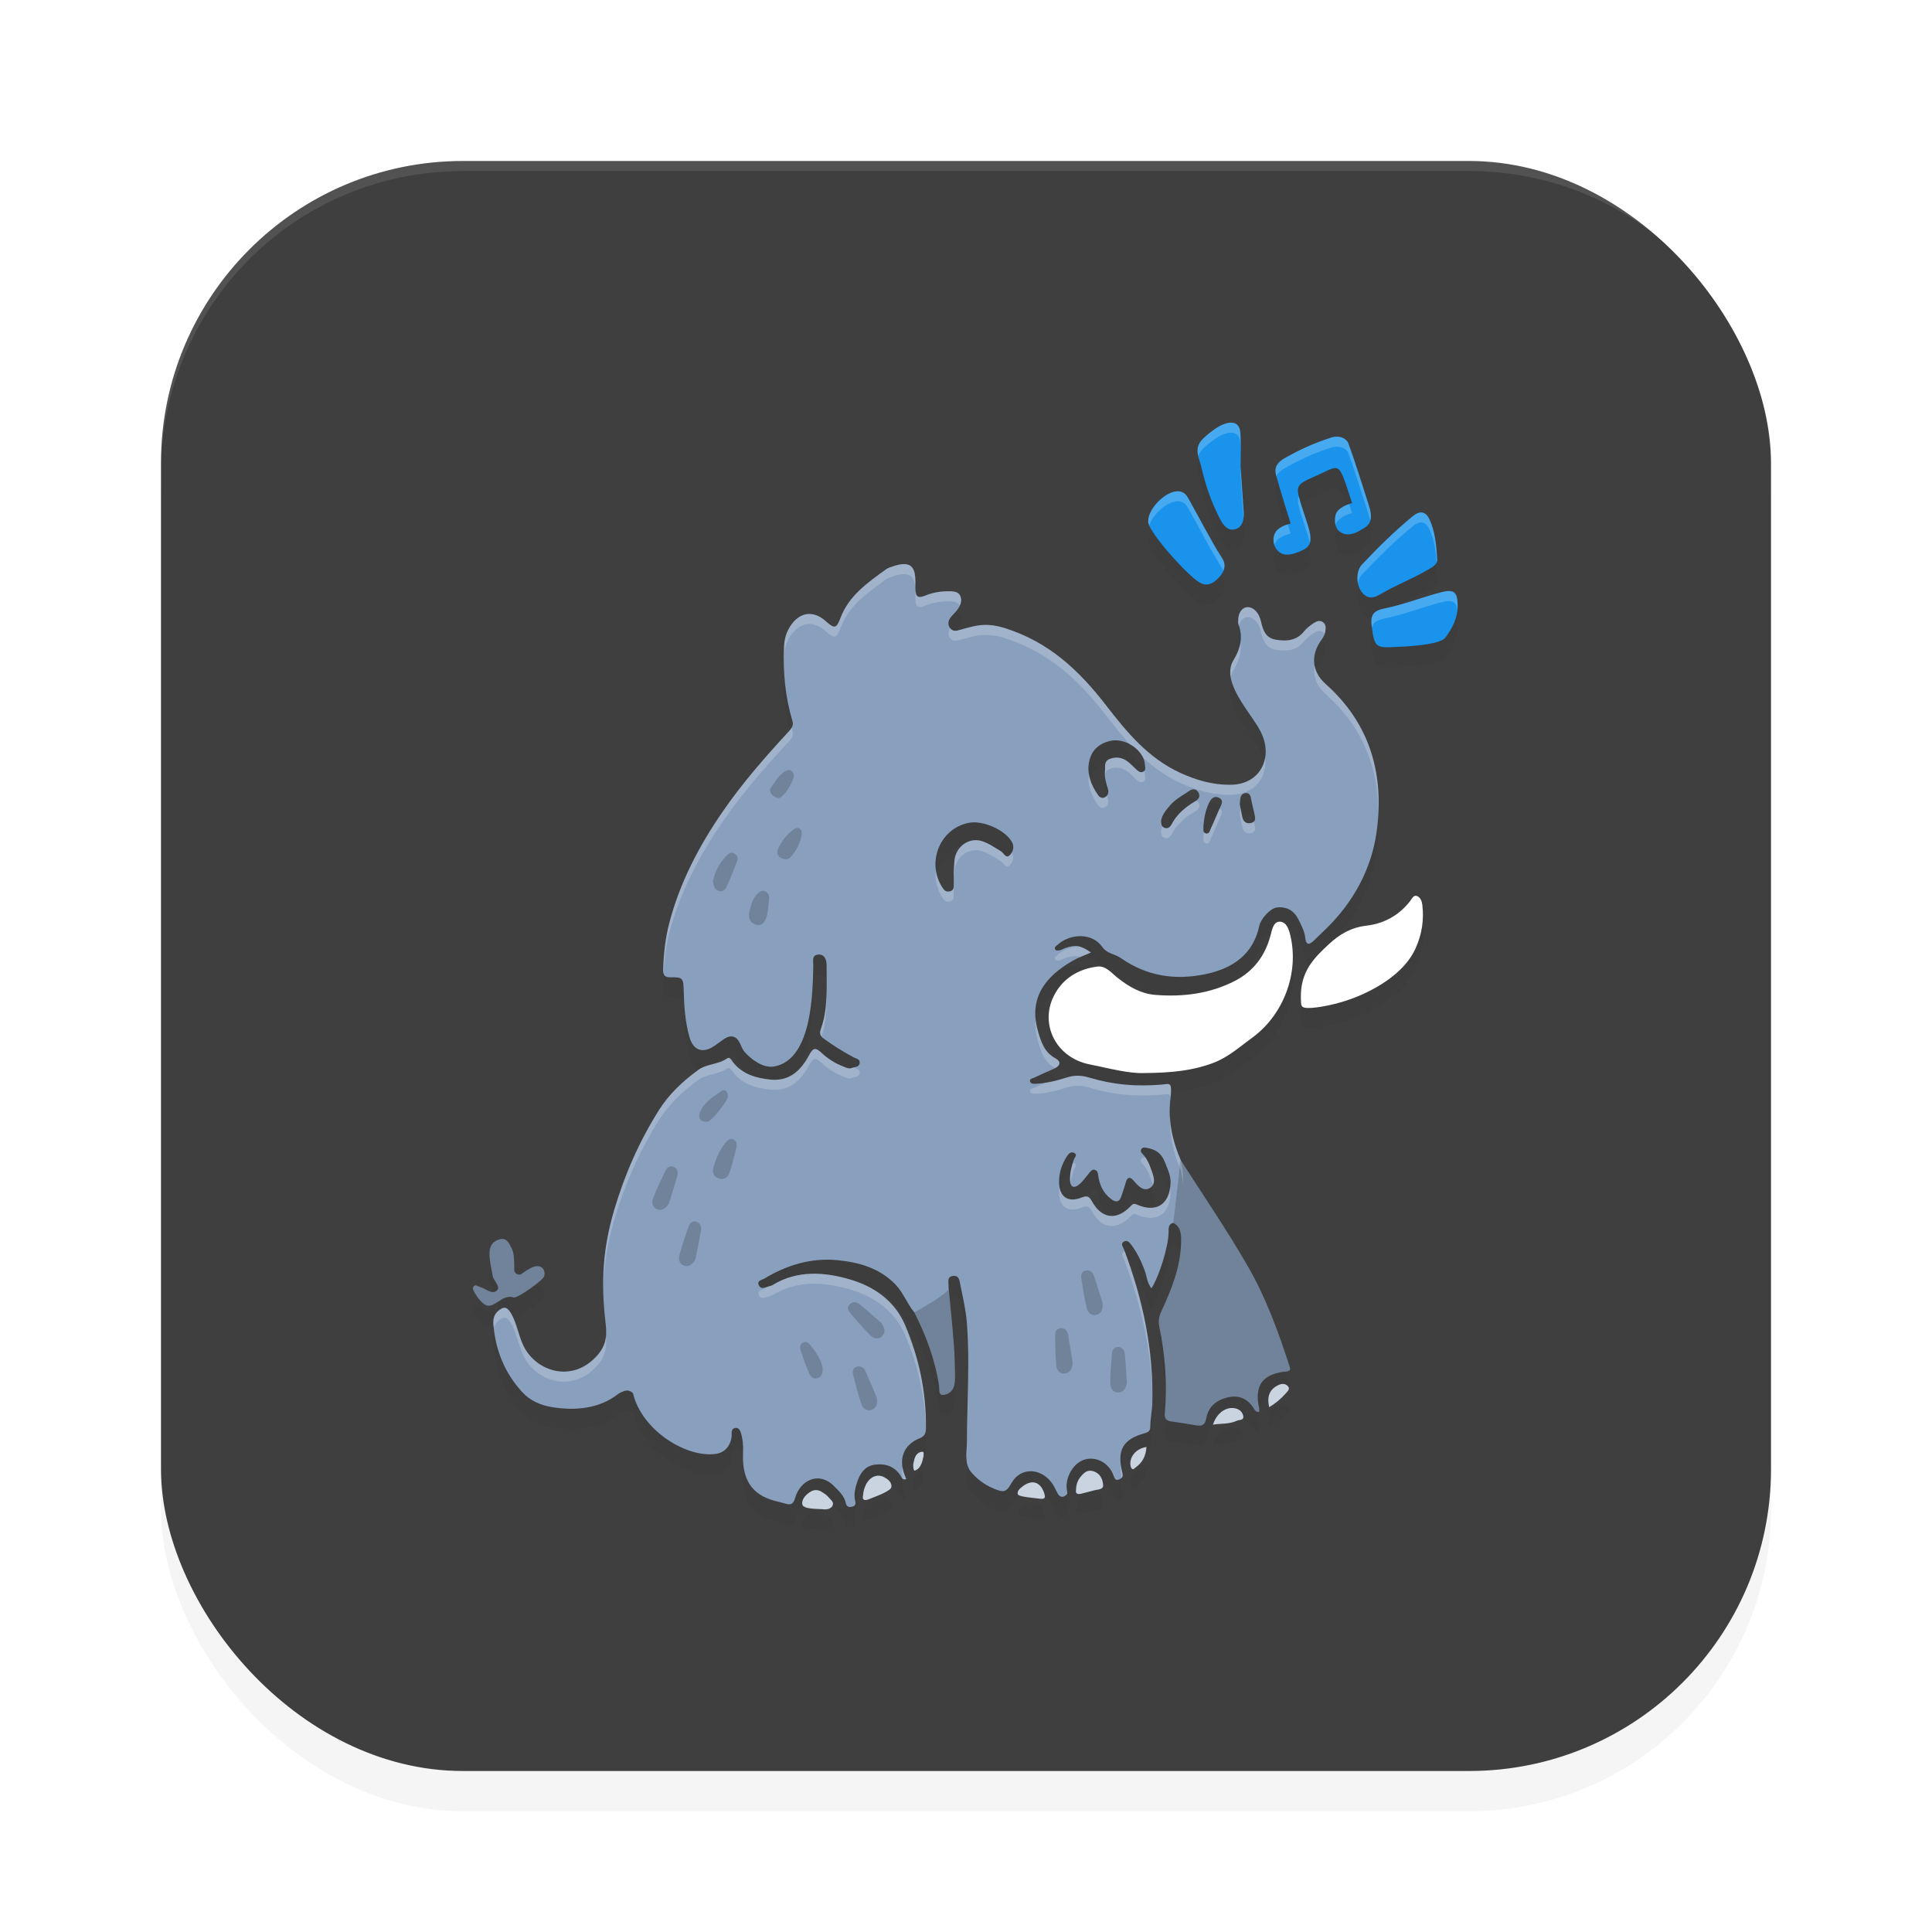 <svg xmlns="http://www.w3.org/2000/svg" width="192" height="192" version="1">
 <defs>
  <filter id="filter955" style="color-interpolation-filters:sRGB" width="1.096" height="1.096" x="-.05" y="-.05">
   <feGaussianBlur id="feGaussianBlur957" stdDeviation="3.2"/>
  </filter>
  <filter id="filter2376" style="color-interpolation-filters:sRGB" width="1.158" height="1.143" x="-.08" y="-.07">
   <feGaussianBlur id="feGaussianBlur2378" stdDeviation="3.217"/>
  </filter>
 </defs>
 <rect style="opacity:0.2;filter:url(#filter955)" width="160" height="160" x="16" y="20" rx="30" ry="30"/>
 <rect style="fill:#3f3f3f" width="160" height="160" x="16" y="16" rx="30" ry="30"/>
 <path style="opacity:0.2;fill-rule:evenodd;filter:url(#filter2376)" d="m 122.359,44 c -0.185,-9.96e-4 -0.399,0.038 -0.637,0.117 -0.695,0.232 -1.268,0.699 -1.82,1.158 -0.966,0.796 -1.081,1.383 -0.676,2.58 0.158,0.473 0.251,0.97 0.383,1.459 0.406,1.518 0.958,2.992 1.699,4.375 0.265,0.492 0.703,1.078 1.391,0.918 0.722,-0.164 0.887,-0.816 0.906,-1.486 0.006,-0.218 -0.245,-3.422 -0.318,-4.809 l 0.002,-0.004 c 0,-1.068 0.048,-2.141 -0.016,-3.207 -0.043,-0.734 -0.358,-1.099 -0.914,-1.102 z m 10.424,1.395 c -0.162,0.006 -0.326,0.035 -0.484,0.086 -1.719,0.56 -3.171,1.213 -4.654,2.066 -1.008,0.583 -0.946,1.197 -0.83,1.684 0.299,1.155 1.451,4.793 1.451,4.793 0,-1e-6 -0.828,0.183 -1.299,0.613 -0.512,0.469 -0.553,1.37 -0.098,1.965 0.453,0.589 1.114,0.636 1.949,0.332 0,0 0.002,0 0.002,0 1.044,-0.38 1.689,-0.686 1.299,-2.211 -0.193,-0.763 -0.576,-1.814 -0.723,-2.293 -0.649,-2.107 -0.747,-2.213 1.262,-3.086 2.252,-0.979 2.285,-1.514 3.109,0.816 0.207,0.599 0.6,1.834 0.6,1.834 0,0 -1.204,0.282 -1.58,1.004 -0.218,0.574 -0.179,1.491 0.4,1.869 0.674,0.44 1.389,0.19 1.918,-0.125 0.674,-0.402 1.53,-0.667 0.932,-2.51 -0.707,-2.167 -1.263,-4.056 -2.059,-6.234 -0.239,-0.432 -0.708,-0.622 -1.195,-0.604 z m -15.732,5.426 c -1.186,-0.023 -2.955,1.692 -2.943,2.98 l -0.002,-0.002 c -0.139,0.799 3.336,4.796 4.873,5.936 0.834,0.622 1.465,0.363 2.125,-0.309 0.583,-0.597 0.786,-1.273 0.355,-1.943 -1.248,-1.958 -2.267,-4.037 -3.418,-6.045 -0.212,-0.375 -0.527,-0.611 -0.99,-0.617 z m 24.115,2.107 c -0.232,0.02 -0.489,0.147 -0.771,0.379 -1.8,1.473 -3.45,3.107 -5.045,4.795 -0.645,0.684 -0.59,2.133 0.078,2.857 0.73,0.79 1.443,0.273 2.115,-0.109 1.311,-0.743 2.884,-1.381 4.029,-2.037 0.838,-0.479 1.346,-0.743 1.244,-1.295 v -0.002 c -0.073,-1.57 -0.247,-2.723 -0.711,-3.805 -0.239,-0.558 -0.553,-0.817 -0.939,-0.783 z m -51.359,5.131 c -0.278,0.003 -0.61,0.077 -1.006,0.205 -0.27,0.085 -0.559,0.172 -0.779,0.336 -1.806,1.321 -3.662,2.584 -4.5,4.828 -0.394,1.052 -0.615,1.064 -1.432,0.326 -1.265,-1.143 -2.632,-0.95 -3.562,0.492 -0.386,0.599 -0.573,1.25 -0.607,1.961 -0.122,2.534 0.106,5.026 0.84,7.463 0.126,0.419 -0.103,0.732 -0.363,1.014 -2.317,2.499 -4.67,5.2 -6.598,8.006 -2.335,3.399 -4.229,7.009 -5.279,11.021 -0.386,1.47 -0.551,2.974 -0.609,4.488 -0.012,0.407 -0.056,0.922 0.645,0.918 1.325,-0.012 1.362,0.053 1.396,1.424 0.033,1.516 0.151,3.026 0.561,4.49 0.382,1.385 1.336,1.7 2.508,0.893 0.311,-0.216 0.613,-0.448 0.922,-0.66 0.699,-0.467 1.241,-0.325 1.607,0.441 0.135,0.286 0.241,0.596 0.443,0.828 0.628,0.711 1.811,1.629 2.893,1.459 3.978,-0.633 3.874,-7.961 3.939,-10.002 0.015,-0.469 -0.184,-1.061 0.477,-1.127 0.645,-0.064 0.846,0.529 0.846,1.043 -0.015,2.132 0.171,4.295 -0.572,6.361 -0.151,0.425 -0.074,0.683 0.293,0.953 0.946,0.687 1.934,1.305 2.965,1.854 0.251,0.131 0.681,0.177 0.596,0.605 -0.077,0.384 -0.495,0.335 -0.771,0.451 -0.284,0.122 -0.54,-0.023 -0.811,-0.127 -0.807,-0.305 -1.55,-0.766 -2.154,-1.334 -0.651,-0.612 -0.88,-0.567 -1.297,0.213 -0.798,1.497 -1.949,2.597 -3.822,2.404 -1.433,-0.149 -2.788,-0.518 -3.738,-1.746 -0.135,-0.176 -0.306,-0.551 -0.576,-0.357 -0.871,0.614 -2.033,0.538 -2.852,1.137 -1.535,1.11 -2.926,2.415 -3.939,4.031 -1.945,3.105 -3.369,6.333 -4.424,9.887 -1.136,3.835 -1.327,7.185 -0.877,11.09 0.147,1.251 0.168,2.223 -0.729,3.279 -2.375,2.804 -5.883,1.813 -7.26,-0.574 -0.649,-1.128 -0.748,-2.435 -1.414,-3.555 -0.419,-0.703 -0.779,-0.607 -1.258,-0.195 -0.386,0.332 -0.511,0.789 -0.473,1.281 0.199,2.594 1.126,4.901 2.891,6.805 0.776,0.84 1.808,1.287 2.986,1.477 2.244,0.359 4.629,0.157 6.482,-1.285 0.17,-0.133 0.381,-0.224 0.588,-0.301 0.34,-0.127 0.609,-0.1 0.926,0.189 0.883,3.766 5.459,6.525 8.342,6.018 1.091,-0.193 1.523,-1.287 1.469,-2.002 -0.019,-0.27 0.076,-0.53 0.385,-0.561 0.301,-0.025 0.444,0.208 0.521,0.463 0.197,0.637 0.257,1.295 0.225,1.961 -0.1,2.159 0.469,3.935 2.744,4.701 0.477,0.158 0.972,0.255 1.455,0.395 0.531,0.158 0.791,0.092 0.977,-0.561 0.487,-1.738 2.357,-2.705 3.857,-1.184 0.496,0.502 1.008,0.953 1.168,1.662 0.077,0.361 0.252,0.466 0.6,0.398 0.382,-0.075 0.4,-0.289 0.328,-0.623 -0.135,-0.635 0.018,-1.255 0.221,-1.859 0.297,-0.886 0.799,-1.597 1.807,-1.713 1.051,-0.122 1.927,0.202 2.518,1.135 0.106,0.17 0.161,0.43 0.541,0.307 -0.064,-0.168 -0.13,-0.336 -0.193,-0.504 -0.575,-1.547 -0.016,-2.942 1.516,-3.541 0.579,-0.228 0.635,-0.57 0.635,-1.082 0.035,-3.536 -0.684,-6.908 -2.066,-10.164 -1.054,-2.483 -3.163,-3.871 -5.486,-4.551 -2.505,-0.734 -5.227,-0.95 -7.691,0.564 -0.104,0.066 -0.236,0.092 -0.357,0.125 -0.353,0.091 -0.788,0.354 -1.004,-0.117 -0.22,-0.475 0.335,-0.523 0.572,-0.668 2.213,-1.338 4.635,-2.062 7.203,-1.82 2.122,0.199 4.2,0.769 5.787,2.4 0.798,0.821 1.173,1.925 1.893,2.797 h 0.002 c 0.003,3.4e-4 0.005,-3.3e-4 0.008,0 -0.002,0.001 -0.004,0.003 -0.006,0.004 l -0.004,0.002 c 1.168,2.314 2.067,4.717 2.453,7.295 0.05,0.34 -0.084,0.925 0.41,0.9 0.469,-0.019 0.953,-0.358 1.088,-0.908 0.081,-0.332 0.101,-0.686 0.094,-1.027 -0.023,-1.037 -0.038,-2.076 -0.121,-3.109 -0.141,-1.809 -0.328,-3.616 -0.502,-5.426 -0.004,0.004 -0.008,0.006 -0.012,0.01 0.002,-0.005 0.006,-0.01 0.008,-0.016 -0.008,-0.095 -0.027,-0.189 -0.02,-0.281 0.031,-0.409 -0.204,-0.987 0.445,-1.072 0.618,-0.077 0.647,0.481 0.734,0.906 0.243,1.234 0.54,2.46 0.637,3.723 0.313,3.967 0.031,7.932 0.012,11.896 0,1.014 -0.3,2.123 0.445,3.002 0.701,0.823 1.582,1.408 2.633,1.766 0.728,0.251 0.931,0.017 1.365,-0.732 0.956,-1.653 3.051,-1.449 4.084,0.141 0.185,0.288 0.318,0.609 0.482,0.914 0.255,0.469 0.634,0.401 0.912,0.102 0.116,-0.126 -0.015,-0.477 -0.019,-0.725 -0.031,-1.168 0.726,-2.359 1.701,-2.707 0.954,-0.334 2.029,0.038 2.65,0.939 0.143,0.205 0.255,0.44 0.338,0.672 0.095,0.27 0.189,0.469 0.529,0.328 0.299,-0.124 0.421,-0.258 0.324,-0.641 -0.56,-2.277 0.039,-3.347 2.221,-3.951 0.377,-0.102 0.553,-0.26 0.553,-0.619 0,-0.788 0.182,-1.564 0.201,-2.34 0.151,-5.295 -0.947,-10.373 -2.809,-15.305 -0.091,-0.243 -0.373,-0.534 -0.045,-0.762 0.355,-0.247 0.609,0.096 0.779,0.322 0.568,0.761 0.975,1.606 1.309,2.498 0.22,0.587 0.239,1.264 0.684,1.809 0.784,-1.236 1.666,-4.119 1.699,-5.504 0.01,-0.404 -0.08,-0.849 0.457,-1.01 0.004,-7.9e-4 0.006,-0.003 0.01,-0.004 -3.9e-4,0.003 -0.002,0.006 -0.002,0.01 0.78,0.415 0.795,1.159 0.781,1.893 -0.043,2.483 -0.963,4.726 -1.979,6.932 -0.239,0.523 -0.298,0.977 -0.182,1.531 0.583,2.821 0.796,5.677 0.541,8.551 -0.05,0.541 0.148,0.759 0.639,0.83 0.811,0.118 1.619,0.236 2.424,0.379 0.626,0.112 0.935,0.007 1.066,-0.742 0.193,-1.066 0.961,-1.734 2.027,-2.004 1.108,-0.29 1.98,0.036 2.631,0.986 0.129,0.187 0.2,0.484 0.594,0.43 0,-0.12 0.021,-0.24 -0.004,-0.348 -0.512,-2.267 0.331,-3.438 2.688,-3.662 0.452,-0.043 0.427,-0.226 0.32,-0.551 -1.101,-3.395 -2.329,-6.76 -4.1,-9.85 -2.078,-3.623 -4.455,-7.075 -6.701,-10.602 -0.001,0.003 -9.5e-4,0.005 -0.002,0.008 -0.001,-0.005 -0.003,-0.009 -0.004,-0.014 -0.9,-2.122 -1.303,-4.096 -0.994,-6.328 0.127,-1.529 -0.088,-1.239 -0.971,-1.17 -2.553,0.197 -4.688,0.019 -7.16,-0.715 -0.767,-0.232 -1.442,-0.239 -2.195,0 -1.016,0.321 -2.059,0.588 -3.141,0.621 -0.212,0.008 -0.489,7.4e-4 -0.521,-0.275 -0.023,-0.232 0.238,-0.247 0.406,-0.324 0.66,-0.295 1.314,-0.607 1.979,-0.896 0.668,-0.29 0.747,-0.705 0.121,-1.047 -1.087,-0.593 -1.408,-1.643 -1.709,-2.68 -0.898,-3.09 0.498,-5.367 3.568,-7.066 0.521,-0.286 1.095,-0.487 1.699,-0.754 -1.037,-0.722 -1.514,-0.797 -2.562,-0.443 -0.178,0.064 -0.344,0.18 -0.525,0.211 -0.164,0.029 -0.399,0.111 -0.492,-0.125 -0.07,-0.18 0.101,-0.263 0.217,-0.371 1.294,-1.203 3.48,-1.232 4.461,0.145 0.527,0.74 1.203,0.675 1.879,1.145 2.597,1.8 5.383,2.227 8.453,1.578 2.721,-0.577 4.7,-1.995 5.295,-4.785 0.153,-0.718 1.111,-1.764 1.748,-1.83 0.979,-0.106 1.693,0.293 2.145,1.191 0.297,0.595 0.61,1.174 0.68,1.85 0.071,0.686 0.38,0.702 0.83,0.271 0.431,-0.417 0.866,-0.827 1.291,-1.248 2.694,-2.653 4.455,-5.911 4.967,-9.574 0.788,-5.651 -0.615,-10.742 -5.068,-14.701 -1.4,-1.244 -1.505,-2.91 -0.391,-4.416 0.193,-0.259 0.329,-0.539 0.367,-0.857 0.037,-0.317 0.073,-0.645 -0.236,-0.861 -0.305,-0.216 -0.605,-0.113 -0.883,0.064 -0.371,0.239 -0.716,0.492 -1.002,0.85 -0.742,0.929 -1.754,1.004 -2.836,0.816 -0.998,-0.178 -1.246,-0.957 -1.436,-1.777 -0.097,-0.409 -0.246,-0.783 -0.543,-1.084 -0.589,-0.599 -1.361,-0.448 -1.635,0.348 -0.099,0.286 -0.103,0.623 -0.088,0.932 0.55,1.414 0.149,2.598 -0.488,3.65 -0.888,1.456 0.333,3.394 1.082,4.553 0.51,0.794 1.099,1.546 1.553,2.371 1.419,2.586 0.144,5.378 -2.85,5.43 -1.829,0.033 -3.477,-0.454 -5.09,-1.197 -3.146,-1.448 -5.269,-4.011 -7.322,-6.67 -2.727,-3.532 -5.708,-6.316 -10.066,-7.695 -1.078,-0.342 -2.075,-0.431 -3.137,-0.18 -0.46,0.106 -0.913,0.222 -1.367,0.357 -0.353,0.108 -0.696,0.154 -0.947,-0.174 -0.267,-0.346 -0.204,-0.721 0.039,-1.053 0.185,-0.251 0.426,-0.462 0.623,-0.709 0.324,-0.409 0.56,-0.892 0.367,-1.398 -0.205,-0.523 -0.761,-0.51 -1.229,-0.51 -0.759,0.004 -1.498,0.12 -2.213,0.41 -0.805,0.324 -1.018,0.168 -1.043,-0.695 -0.008,-0.218 0.006,-0.442 0.006,-0.664 0,-1.23 -0.332,-1.761 -1.166,-1.752 z m 54.184,2.678 c -0.209,-1.51e-4 -0.464,0.043 -0.771,0.123 -1.889,0.489 -3.705,1.221 -5.623,1.607 -1.157,0.232 -1.434,0.668 -1.268,1.865 0.27,1.977 0.402,2.08 2.422,1.959 0,0 0.002,0 0.002,0 0.162,-0.01 4.259,-0.111 4.877,-0.918 0.722,-0.942 1.265,-2.022 1.232,-3.297 -0.02,-0.95 -0.243,-1.339 -0.871,-1.34 z m -32.996,14.84 c 1.325,0.069 2.707,1.181 2.781,2.379 0.019,0.259 0.158,0.605 -0.203,0.754 -0.278,0.112 -0.479,-0.092 -0.666,-0.26 -0.305,-0.27 -0.58,-0.587 -0.912,-0.82 -0.521,-0.363 -1.12,-0.439 -1.715,-0.205 -0.618,0.245 -0.417,0.843 -0.467,1.145 l 0.002,-0.002 c -0.077,0.753 0.135,1.289 0.289,1.836 0.097,0.332 0.02,0.645 -0.289,0.826 -0.255,0.154 -0.535,0.007 -0.672,-0.186 -0.734,-1.035 -1.184,-2.177 -0.883,-3.455 0.265,-1.116 1.058,-1.758 2.174,-1.975 0.183,-0.035 0.371,-0.047 0.561,-0.037 z m 7.629,4.867 c 0.179,0.003 0.346,0.096 0.469,0.303 0.212,0.367 0.06,0.67 -0.283,0.869 -0.981,0.575 -1.834,1.272 -2.375,2.305 -0.135,0.257 -0.359,0.466 -0.684,0.359 -0.38,-0.126 -0.332,-0.481 -0.363,-0.713 h -0.002 c 0.131,-0.657 0.52,-1.079 0.875,-1.508 0.531,-0.637 1.271,-1.003 1.938,-1.467 0.141,-0.096 0.287,-0.15 0.426,-0.148 z m 5.205,0.369 c 0.482,-0.022 0.469,0.481 0.553,0.838 0.102,0.425 0.193,0.854 0.293,1.281 0.085,0.357 0.139,0.726 -0.309,0.848 -0.473,0.129 -0.798,-0.084 -0.904,-0.568 -0.1,-0.458 -0.181,-0.92 -0.254,-1.303 v -0.002 c 0.052,-0.487 0.013,-0.993 0.518,-1.082 0.037,-0.006 0.071,-0.01 0.104,-0.012 z m -3.008,0.393 c 0.091,-0.004 0.19,0.016 0.295,0.062 0.479,0.212 0.324,0.582 0.148,0.955 -0.321,0.682 -0.592,1.391 -0.914,2.07 -0.11,0.228 -0.166,0.645 -0.539,0.525 -0.324,-0.104 -0.184,-0.487 -0.221,-0.715 l 0.002,-0.002 c 0.073,-0.857 0.225,-1.659 0.604,-2.396 0.142,-0.275 0.351,-0.49 0.625,-0.5 z m -24.047,2.52 c 1.365,-0.002 3.121,0.847 3.758,1.896 0.315,0.514 0.149,1.05 -0.186,1.369 -0.392,0.375 -0.593,-0.23 -0.891,-0.404 -0.637,-0.377 -1.272,-0.836 -1.971,-1.023 -1.263,-0.338 -2.496,0.626 -2.627,1.918 -0.046,0.438 -0.055,0.88 -0.07,1.162 l -0.004,0.002 c 0,0.599 0.012,1.044 -0.006,1.482 -0.01,0.241 -0.144,0.409 -0.396,0.457 -0.27,0.052 -0.471,-0.011 -0.645,-0.258 -1.728,-2.466 -0.42,-5.927 2.48,-6.545 0.175,-0.037 0.362,-0.056 0.557,-0.057 z m 43.889,7.299 c -0.241,0.023 -0.374,0.332 -0.516,0.514 -1.101,1.425 -2.609,2.252 -4.318,2.449 -1.551,0.183 -2.671,0.826 -3.785,1.863 -1.385,1.29 -2.827,2.646 -2.766,5.33 0.015,0.788 -0.004,0.973 0.691,0.992 h 0.002 c 0.811,0.021 2.388,-0.274 3.736,-0.705 1.734,-0.548 5.601,-2.198 6.967,-5.215 0.63,-1.379 0.853,-2.822 0.676,-4.324 -0.043,-0.355 -0.189,-0.73 -0.502,-0.869 -0.069,-0.03 -0.13,-0.04 -0.186,-0.035 z m -13.518,2.572 c -0.575,0.015 -0.73,0.772 -0.865,1.309 -0.519,2.035 -1.685,3.607 -3.529,4.562 -2.487,1.288 -5.19,1.628 -7.951,1.404 -1.41,-0.114 -2.618,-0.813 -3.729,-1.691 -0.603,-0.477 -1.175,-1.22 -1.998,-1.123 -1.916,0.226 -3.492,1.207 -4.346,2.92 -1.427,2.854 0.25,6.125 3.506,6.789 2.016,0.413 4.044,0.952 5.531,0.869 l -0.002,0.002 c 2.733,-0.019 4.818,-0.255 6.807,-1.004 1.464,-0.55 2.623,-1.592 3.863,-2.496 3.125,-2.271 4.693,-6.423 3.805,-10.17 -0.145,-0.603 -0.383,-1.39 -1.092,-1.371 z m -13.451,22.443 c 0.089,-0.003 0.187,0.019 0.283,0.035 0.834,0.141 1.443,0.521 1.766,1.363 0.27,0.705 0.628,1.37 0.584,2.156 l -0.002,-0.004 c -0.07,2.09 -1.402,2.965 -3.303,2.135 -0.29,-0.126 -0.403,-0.126 -0.619,0.104 -1.398,1.487 -2.892,1.337 -3.881,-0.432 -0.29,-0.516 -0.471,-0.603 -1.047,-0.381 -1.402,0.545 -2.248,-0.115 -2.227,-1.641 0.012,-0.908 0.306,-1.731 0.793,-2.486 0.154,-0.243 0.388,-0.471 0.705,-0.314 0.371,0.183 0.054,0.442 -0.016,0.635 -0.241,0.695 -0.425,1.391 -0.391,2.125 0.035,0.682 0.425,0.765 0.869,0.406 0.406,-0.328 0.713,-0.788 1.061,-1.197 0.145,-0.17 0.273,-0.36 0.543,-0.279 0.255,0.077 0.293,0.288 0.322,0.52 0.122,0.94 0.481,1.749 1.254,2.348 0.498,0.386 0.852,0.373 1.059,-0.279 0.143,-0.448 0.308,-0.888 0.436,-1.344 0.155,-0.56 0.418,-0.585 0.771,-0.178 0.448,0.518 1.003,1.151 1.654,0.709 0.668,-0.454 0.285,-1.263 0.059,-1.912 -0.174,-0.51 -0.395,-0.997 -0.771,-1.398 -0.154,-0.162 -0.324,-0.337 -0.141,-0.57 0.068,-0.087 0.149,-0.116 0.238,-0.119 z m -63.766,9.088 c -0.073,-8.9e-4 -0.153,0.008 -0.24,0.029 -0.641,0.158 -1.018,0.596 -1.037,1.291 -0.023,0.796 0.173,1.556 0.309,2.328 0.093,0.543 0.858,1.104 0.402,1.496 -0.473,0.407 -1.13,-0.236 -1.709,-0.395 -0.201,-0.054 -0.408,-0.265 -0.592,-0.019 -0.127,0.168 -0.03,0.369 0.066,0.531 0.143,0.241 0.287,0.493 0.467,0.705 0.687,0.825 1.039,0.855 1.916,0.26 0.473,-0.321 0.97,-0.619 1.584,-0.406 0.44,0.004 2.848,-1.691 2.982,-2.102 0.199,-0.628 -0.275,-1.16 -0.926,-0.99 -0.323,0.085 -0.624,0.291 -0.922,0.465 -0.263,0.154 -0.486,0.471 -0.834,0.309 -0.4,-0.185 -0.26,-0.59 -0.283,-0.924 -0.039,-0.564 -0.001,-1.148 -0.271,-1.664 -0.211,-0.402 -0.4,-0.908 -0.912,-0.914 z m 77.668,14.414 c -0.159,-0.024 -0.336,0.007 -0.52,0.092 -0.919,0.423 -1.18,1.127 -0.949,2.207 0.677,-0.397 1.181,-0.842 1.633,-1.35 0.176,-0.199 0.48,-0.439 0.248,-0.715 -0.112,-0.132 -0.253,-0.21 -0.412,-0.234 z m -5.135,2.385 c -0.8,-0.014 -1.577,0.603 -1.922,1.656 0.843,-0.133 1.636,-0.041 2.355,-0.381 0.247,-0.116 0.741,-0.025 0.66,-0.477 -0.064,-0.361 -0.335,-0.652 -0.75,-0.754 -0.114,-0.028 -0.229,-0.043 -0.344,-0.045 z m -8.525,3.873 c -1.002,0.154 -1.671,0.918 -1.598,1.777 0.015,0.145 0.071,0.341 0.174,0.404 0.147,0.093 0.263,-0.093 0.387,-0.182 0.65,-0.477 0.985,-1.113 1.037,-2 z m -22.254,0.479 c -0.028,-0.004 -0.064,-0.004 -0.107,0.004 -0.581,0.106 -0.695,0.633 -0.797,1.131 -0.058,0.282 0.011,0.779 0.131,0.736 0.608,-0.216 0.738,-0.819 0.879,-1.461 0,0 0,-0.002 0,-0.002 -0.039,-0.093 0.092,-0.379 -0.105,-0.408 z m 16.611,1.881 c -0.204,0.011 -0.402,0.096 -0.592,0.27 -0.458,0.419 -0.762,0.91 -0.762,1.609 v 0.002 c -0.081,0.409 0.137,0.497 0.531,0.395 0.425,-0.116 0.858,-0.203 1.279,-0.328 0.342,-0.1 0.912,-0.054 0.879,-0.518 -0.031,-0.462 -0.205,-0.995 -0.707,-1.266 -0.214,-0.115 -0.425,-0.175 -0.629,-0.164 z m -20.945,0.492 c -0.78,-0.04 -1.481,0.748 -1.578,1.945 v 0.002 c -0.124,0.537 0.204,0.541 0.59,0.387 0.496,-0.205 2.215,-0.788 2.234,-1.236 0.019,-0.454 -0.34,-0.733 -0.701,-0.934 -0.182,-0.102 -0.365,-0.155 -0.545,-0.164 z m 15.275,0.666 c -0.292,-0.002 -0.614,0.115 -0.947,0.361 -0.274,0.201 -0.612,0.465 -0.531,0.812 0.064,0.276 1.665,0.372 2.299,0.463 l -0.002,-0.002 c 0.407,0.013 0.494,-0.104 0.301,-0.648 -0.232,-0.643 -0.633,-0.983 -1.119,-0.986 z m -21.568,0.766 c -0.216,0.009 -0.431,0.095 -0.65,0.254 -0.406,0.294 -0.743,0.71 -0.676,1.16 0.081,0.529 1.707,0.442 2.047,0.486 l -0.002,0.004 c 0.398,0.052 0.818,-0.035 0.973,-0.379 0.162,-0.353 -0.243,-0.606 -0.455,-0.863 -0.153,-0.187 -0.377,-0.322 -0.582,-0.457 -0.22,-0.146 -0.438,-0.214 -0.654,-0.205 z"/>
 <path style="fill:#ffffff;opacity:0.1" d="M 46 16 C 29.38 16 16 29.38 16 46 L 16 47 C 16 30.38 29.38 17 46 17 L 146 17 C 162.62 17 176 30.38 176 47 L 176 46 C 176 29.38 162.62 16 146 16 L 46 16 z"/>
 <path style="fill:#1993eb;fill-rule:evenodd" d="m 128.821,54.935 c -0.836,0.305 -1.497,0.257 -1.95,-0.332 -0.456,-0.595 -0.415,-1.497 0.097,-1.966 0.471,-0.431 1.3,-0.612 1.3,-0.612 0,0 -1.153,-3.638 -1.452,-4.793 -0.116,-0.487 -0.178,-1.101 0.83,-1.684 1.483,-0.854 2.935,-1.506 4.654,-2.066 0.633,-0.205 1.361,-0.058 1.68,0.518 0.796,2.178 1.352,4.067 2.059,6.234 0.599,1.842 -0.257,2.109 -0.931,2.511 -0.529,0.315 -1.246,0.564 -1.92,0.124 -0.579,-0.379 -0.618,-1.294 -0.4,-1.867 0.377,-0.722 1.58,-1.004 1.58,-1.004 0,0 -0.392,-1.236 -0.599,-1.835 -0.825,-2.331 -0.857,-1.796 -3.109,-0.817 -2.008,0.873 -1.912,0.979 -1.263,3.086 0.147,0.479 0.529,1.531 0.722,2.294 0.39,1.526 -0.255,1.831 -1.3,2.211 z m -14.713,-3.134 c -0.012,-1.288 1.757,-3.003 2.943,-2.98 0.463,0.006 0.778,0.243 0.991,0.618 1.151,2.008 2.171,4.086 3.418,6.045 0.431,0.67 0.228,1.346 -0.355,1.943 -0.66,0.672 -1.29,0.931 -2.124,0.309 -1.537,-1.139 -5.013,-5.137 -4.874,-5.936 z m 28.709,3.717 c 0.102,0.552 -0.406,0.815 -1.244,1.294 -1.145,0.657 -2.717,1.294 -4.028,2.037 -0.672,0.382 -1.387,0.9 -2.117,0.11 -0.668,-0.724 -0.722,-2.174 -0.077,-2.858 1.595,-1.688 3.244,-3.322 5.044,-4.795 0.753,-0.618 1.329,-0.487 1.711,0.406 0.463,1.081 0.637,2.234 0.711,3.804 z m -4.063,8.773 c -2.022,0.122 -2.153,0.019 -2.424,-1.958 -0.166,-1.197 0.11,-1.634 1.267,-1.865 1.918,-0.386 3.735,-1.12 5.624,-1.609 1.23,-0.319 1.614,-0.05 1.641,1.217 0.033,1.275 -0.51,2.356 -1.232,3.298 -0.618,0.807 -4.722,0.908 -4.878,0.917 z m -15.465,-17.979 c 0.073,1.387 0.324,4.59 0.319,4.809 -0.019,0.67 -0.185,1.323 -0.908,1.487 -0.687,0.16 -1.126,-0.425 -1.39,-0.917 -0.742,-1.383 -1.294,-2.858 -1.699,-4.376 -0.131,-0.489 -0.224,-0.985 -0.382,-1.458 -0.406,-1.197 -0.29,-1.784 0.676,-2.58 0.552,-0.46 1.126,-0.927 1.821,-1.159 0.95,-0.317 1.493,0.006 1.551,0.985 0.064,1.066 0.015,2.138 0.015,3.206 z"/>
 <path style="fill:#899fbe;fill-rule:evenodd" d="m 89.807,56.059 c -0.278,0.003 -0.611,0.077 -1.007,0.205 -0.27,0.085 -0.558,0.171 -0.779,0.336 -1.806,1.321 -3.661,2.583 -4.5,4.827 -0.394,1.052 -0.615,1.066 -1.432,0.328 -1.265,-1.143 -2.632,-0.951 -3.563,0.492 -0.386,0.599 -0.572,1.25 -0.607,1.961 -0.122,2.534 0.105,5.025 0.839,7.462 0.126,0.419 -0.102,0.733 -0.363,1.015 -2.317,2.499 -4.67,5.2 -6.597,8.006 -2.335,3.399 -4.23,7.008 -5.28,11.021 -0.386,1.47 -0.551,2.974 -0.609,4.488 -0.012,0.407 -0.057,0.923 0.644,0.919 1.325,-0.012 1.362,0.053 1.397,1.424 0.033,1.516 0.151,3.026 0.56,4.49 0.382,1.385 1.337,1.699 2.509,0.892 0.311,-0.216 0.612,-0.447 0.921,-0.66 0.699,-0.467 1.241,-0.326 1.608,0.441 0.135,0.286 0.24,0.598 0.443,0.829 0.628,0.711 1.81,1.628 2.892,1.458 3.978,-0.633 3.874,-7.961 3.94,-10.002 0.015,-0.469 -0.182,-1.06 0.478,-1.126 0.645,-0.064 0.845,0.528 0.845,1.042 -0.015,2.132 0.172,4.295 -0.572,6.361 -0.151,0.425 -0.074,0.684 0.293,0.954 0.946,0.687 1.933,1.305 2.964,1.854 0.251,0.131 0.682,0.176 0.597,0.605 -0.077,0.384 -0.497,0.335 -0.773,0.451 -0.284,0.122 -0.539,-0.023 -0.81,-0.127 -0.807,-0.305 -1.55,-0.765 -2.154,-1.333 -0.651,-0.612 -0.88,-0.568 -1.298,0.213 -0.798,1.497 -1.949,2.597 -3.823,2.404 -1.433,-0.149 -2.788,-0.518 -3.739,-1.746 -0.135,-0.176 -0.305,-0.55 -0.576,-0.357 -0.871,0.614 -2.032,0.537 -2.851,1.136 -1.535,1.11 -2.926,2.415 -3.94,4.031 -1.945,3.105 -3.37,6.334 -4.424,9.887 -1.136,3.835 -1.326,7.186 -0.876,11.09 0.147,1.251 0.166,2.224 -0.73,3.28 -2.375,2.804 -5.882,1.811 -7.259,-0.576 -0.649,-1.128 -0.748,-2.433 -1.415,-3.553 -0.419,-0.703 -0.778,-0.608 -1.257,-0.197 -0.386,0.332 -0.513,0.79 -0.474,1.282 0.199,2.594 1.127,4.9 2.892,6.804 0.776,0.84 1.807,1.288 2.985,1.477 2.244,0.359 4.629,0.157 6.483,-1.286 0.17,-0.133 0.381,-0.223 0.587,-0.3 0.34,-0.127 0.61,-0.1 0.927,0.189 0.883,3.766 5.458,6.526 8.342,6.018 1.091,-0.193 1.521,-1.287 1.467,-2.002 -0.019,-0.27 0.077,-0.529 0.386,-0.56 0.301,-0.025 0.444,0.208 0.521,0.462 0.197,0.637 0.257,1.295 0.224,1.961 -0.1,2.159 0.469,3.934 2.743,4.701 0.477,0.158 0.973,0.255 1.456,0.394 0.531,0.158 0.79,0.093 0.976,-0.56 0.487,-1.738 2.357,-2.704 3.858,-1.182 0.496,0.502 1.009,0.952 1.169,1.661 0.077,0.361 0.251,0.468 0.599,0.4 0.382,-0.075 0.399,-0.29 0.328,-0.624 -0.135,-0.635 0.018,-1.255 0.22,-1.86 0.297,-0.886 0.799,-1.595 1.807,-1.711 1.051,-0.122 1.928,0.201 2.519,1.134 0.106,0.17 0.16,0.43 0.54,0.306 -0.064,-0.168 -0.129,-0.335 -0.193,-0.503 -0.575,-1.547 -0.017,-2.943 1.514,-3.542 0.579,-0.228 0.636,-0.569 0.636,-1.081 0.035,-3.536 -0.684,-6.908 -2.066,-10.164 -1.054,-2.483 -3.164,-3.871 -5.487,-4.55 -2.505,-0.734 -5.228,-0.95 -7.692,0.564 -0.104,0.066 -0.235,0.092 -0.357,0.125 -0.353,0.091 -0.787,0.354 -1.003,-0.117 -0.22,-0.475 0.334,-0.522 0.572,-0.667 2.213,-1.338 4.634,-2.062 7.202,-1.821 2.122,0.199 4.2,0.768 5.787,2.4 0.798,0.821 1.173,1.924 1.893,2.796 h 0.002 c 1.236,0.168 3.036,-1.032 3.417,-2.275 -0.008,-0.095 -0.027,-0.188 -0.02,-0.281 0.031,-0.409 -0.204,-0.988 0.445,-1.073 0.618,-0.077 0.647,0.482 0.734,0.907 0.243,1.234 0.542,2.46 0.638,3.723 0.313,3.967 0.031,7.93 0.012,11.895 0,1.014 -0.301,2.124 0.445,3.003 0.701,0.823 1.582,1.409 2.632,1.766 0.728,0.251 0.931,0.016 1.366,-0.734 0.956,-1.653 3.051,-1.447 4.084,0.142 0.185,0.288 0.318,0.608 0.482,0.913 0.255,0.469 0.635,0.401 0.913,0.101 0.116,-0.126 -0.015,-0.477 -0.019,-0.724 -0.031,-1.168 0.724,-2.361 1.7,-2.708 0.954,-0.334 2.03,0.039 2.652,0.941 0.143,0.205 0.255,0.44 0.338,0.671 0.095,0.27 0.189,0.469 0.529,0.328 0.299,-0.124 0.42,-0.258 0.324,-0.64 -0.56,-2.277 0.038,-3.347 2.221,-3.951 0.377,-0.102 0.554,-0.259 0.554,-0.619 0,-0.788 0.182,-1.563 0.201,-2.34 0.151,-5.295 -0.948,-10.374 -2.81,-15.306 -0.091,-0.243 -0.373,-0.533 -0.045,-0.761 0.355,-0.247 0.611,0.096 0.781,0.322 0.568,0.761 0.973,1.605 1.307,2.498 0.22,0.587 0.241,1.264 0.685,1.809 0.784,-1.236 1.667,-4.12 1.7,-5.505 0.01,-0.404 -0.08,-0.849 0.457,-1.009 0.514,-0.102 0.625,-0.483 0.619,-0.921 -0.01,-0.753 0.08,-1.506 0.244,-2.24 0.232,-1.039 0.136,-2.052 -0.115,-3.065 -0.9,-2.122 -1.302,-4.096 -0.993,-6.328 0.127,-1.529 -0.089,-1.24 -0.972,-1.171 -2.553,0.197 -4.687,0.02 -7.159,-0.714 -0.767,-0.232 -1.442,-0.239 -2.195,0 -1.016,0.321 -2.06,0.588 -3.142,0.621 -0.212,0.008 -0.488,10e-4 -0.521,-0.275 -0.023,-0.232 0.238,-0.247 0.406,-0.324 0.66,-0.295 1.314,-0.608 1.979,-0.898 0.668,-0.29 0.747,-0.704 0.121,-1.046 -1.087,-0.593 -1.408,-1.642 -1.709,-2.679 -0.898,-3.09 0.498,-5.368 3.569,-7.067 0.521,-0.286 1.095,-0.487 1.7,-0.753 -1.037,-0.722 -1.515,-0.798 -2.564,-0.445 -0.178,0.064 -0.343,0.182 -0.525,0.213 -0.164,0.029 -0.399,0.111 -0.492,-0.125 -0.07,-0.18 0.101,-0.265 0.217,-0.373 1.294,-1.203 3.48,-1.233 4.461,0.144 0.527,0.74 1.203,0.676 1.879,1.145 2.597,1.8 5.382,2.227 8.453,1.579 2.721,-0.577 4.701,-1.996 5.296,-4.786 0.153,-0.718 1.111,-1.763 1.748,-1.828 0.979,-0.106 1.693,0.292 2.144,1.19 0.297,0.595 0.61,1.174 0.679,1.85 0.071,0.686 0.381,0.702 0.831,0.271 0.431,-0.417 0.865,-0.826 1.29,-1.247 2.694,-2.653 4.456,-5.911 4.968,-9.575 0.788,-5.651 -0.616,-10.742 -5.069,-14.701 -1.4,-1.244 -1.505,-2.909 -0.39,-4.416 0.193,-0.259 0.328,-0.54 0.367,-0.859 0.037,-0.317 0.073,-0.644 -0.236,-0.861 -0.305,-0.216 -0.604,-0.113 -0.882,0.064 -0.371,0.239 -0.717,0.492 -1.003,0.849 -0.742,0.929 -1.754,1.005 -2.835,0.818 -0.998,-0.178 -1.247,-0.957 -1.436,-1.778 -0.097,-0.409 -0.245,-0.784 -0.542,-1.085 -0.589,-0.599 -1.361,-0.448 -1.635,0.347 -0.099,0.286 -0.103,0.624 -0.088,0.933 0.55,1.414 0.149,2.598 -0.488,3.651 -0.888,1.456 0.332,3.394 1.081,4.552 0.51,0.794 1.099,1.546 1.553,2.371 1.419,2.586 0.144,5.378 -2.849,5.43 -1.829,0.033 -3.478,-0.455 -5.091,-1.198 -3.146,-1.448 -5.27,-4.01 -7.323,-6.669 -2.727,-3.532 -5.706,-6.317 -10.065,-7.696 -1.078,-0.342 -2.075,-0.431 -3.138,-0.18 -0.46,0.106 -0.914,0.222 -1.368,0.357 -0.353,0.108 -0.695,0.155 -0.946,-0.174 -0.267,-0.346 -0.204,-0.722 0.039,-1.054 0.185,-0.251 0.425,-0.461 0.622,-0.708 0.324,-0.409 0.56,-0.893 0.367,-1.399 -0.205,-0.523 -0.76,-0.509 -1.227,-0.509 -0.759,0.004 -1.498,0.12 -2.213,0.41 -0.805,0.324 -1.019,0.169 -1.044,-0.695 -0.008,-0.218 0.006,-0.441 0.006,-0.663 0,-1.23 -0.331,-1.761 -1.165,-1.752 z m 21.187,17.517 c 1.325,0.069 2.706,1.183 2.781,2.381 0.019,0.259 0.158,0.604 -0.203,0.753 -0.278,0.112 -0.478,-0.091 -0.665,-0.26 -0.305,-0.27 -0.579,-0.588 -0.911,-0.821 -0.521,-0.363 -1.12,-0.439 -1.715,-0.205 -0.618,0.245 -0.418,0.844 -0.468,1.145 l 0.002,-0.002 c -0.077,0.753 0.136,1.29 0.291,1.836 0.097,0.332 0.018,0.644 -0.291,0.825 -0.255,0.154 -0.534,0.008 -0.671,-0.185 -0.734,-1.035 -1.183,-2.177 -0.882,-3.456 0.265,-1.116 1.058,-1.758 2.174,-1.975 0.183,-0.035 0.371,-0.047 0.56,-0.037 z m 7.629,4.868 c 0.179,0.003 0.346,0.096 0.468,0.302 0.212,0.367 0.061,0.669 -0.283,0.868 -0.981,0.575 -1.834,1.271 -2.375,2.304 -0.135,0.257 -0.36,0.467 -0.685,0.361 -0.38,-0.126 -0.332,-0.482 -0.363,-0.714 h -0.002 c 0.131,-0.657 0.521,-1.078 0.876,-1.506 0.531,-0.637 1.271,-1.004 1.938,-1.467 0.141,-0.096 0.286,-0.15 0.425,-0.148 z m 5.204,0.369 c 0.482,-0.022 0.471,0.48 0.554,0.837 0.102,0.425 0.192,0.855 0.293,1.282 0.085,0.357 0.14,0.725 -0.308,0.847 -0.473,0.129 -0.799,-0.083 -0.905,-0.568 -0.1,-0.458 -0.18,-0.919 -0.254,-1.301 v -0.002 c 0.052,-0.487 0.013,-0.994 0.517,-1.083 0.037,-0.006 0.071,-0.01 0.103,-0.012 z m -3.007,0.392 c 0.091,-0.004 0.19,0.016 0.295,0.062 0.479,0.212 0.324,0.583 0.148,0.956 -0.321,0.682 -0.591,1.391 -0.913,2.07 -0.11,0.228 -0.168,0.645 -0.54,0.525 -0.324,-0.104 -0.184,-0.486 -0.22,-0.714 l 0.002,-0.002 c 0.073,-0.857 0.224,-1.66 0.603,-2.398 0.142,-0.275 0.353,-0.489 0.626,-0.5 z m -24.047,2.519 c 1.365,-0.002 3.121,0.847 3.758,1.897 0.315,0.514 0.149,1.051 -0.185,1.37 -0.392,0.375 -0.594,-0.23 -0.892,-0.404 -0.637,-0.377 -1.272,-0.837 -1.971,-1.024 -1.263,-0.338 -2.495,0.626 -2.626,1.918 -0.046,0.438 -0.055,0.881 -0.07,1.163 l -0.004,0.002 c 0,0.599 0.012,1.043 -0.006,1.481 -0.01,0.241 -0.143,0.41 -0.396,0.459 -0.27,0.052 -0.47,-0.01 -0.644,-0.258 -1.728,-2.466 -0.421,-5.929 2.48,-6.546 0.175,-0.037 0.361,-0.056 0.556,-0.057 z M 113.693,114.039 c 0.089,-0.003 0.186,0.019 0.283,0.035 0.834,0.141 1.443,0.522 1.766,1.364 0.27,0.705 0.63,1.37 0.585,2.156 l -0.002,-0.004 c -0.07,2.09 -1.403,2.965 -3.303,2.135 -0.29,-0.126 -0.402,-0.126 -0.619,0.103 -1.398,1.487 -2.892,1.338 -3.881,-0.431 -0.29,-0.516 -0.472,-0.603 -1.048,-0.381 -1.402,0.545 -2.248,-0.115 -2.226,-1.641 0.012,-0.908 0.308,-1.731 0.794,-2.486 0.154,-0.243 0.388,-0.473 0.704,-0.316 0.371,0.183 0.054,0.443 -0.016,0.636 -0.241,0.695 -0.425,1.391 -0.39,2.125 0.035,0.682 0.424,0.765 0.868,0.406 0.406,-0.328 0.714,-0.789 1.061,-1.198 0.145,-0.17 0.272,-0.36 0.542,-0.279 0.255,0.077 0.293,0.289 0.322,0.521 0.122,0.94 0.482,1.749 1.255,2.347 0.498,0.386 0.851,0.374 1.058,-0.279 0.143,-0.448 0.308,-0.889 0.435,-1.344 0.155,-0.56 0.419,-0.585 0.773,-0.178 0.448,0.518 1.004,1.151 1.655,0.708 0.668,-0.454 0.284,-1.263 0.059,-1.912 -0.174,-0.51 -0.396,-0.995 -0.773,-1.397 -0.154,-0.162 -0.324,-0.338 -0.141,-0.572 0.068,-0.087 0.149,-0.116 0.238,-0.119 z"/>
 <path style="fill:#70839a;fill-rule:evenodd" d="m 116.598,121.525 c 0.193,-1.613 0.386,-3.225 0.575,-4.836 0.054,-0.463 -0.013,-0.942 0.17,-1.39 2.246,3.526 4.623,6.979 6.701,10.602 1.771,3.09 2.999,6.454 4.1,9.849 0.106,0.324 0.131,0.508 -0.321,0.55 -2.356,0.224 -3.2,1.396 -2.688,3.663 0.025,0.108 0.004,0.228 0.004,0.348 -0.394,0.054 -0.463,-0.243 -0.593,-0.431 -0.651,-0.95 -1.522,-1.275 -2.63,-0.985 -1.066,0.27 -1.835,0.937 -2.028,2.003 -0.131,0.749 -0.44,0.856 -1.066,0.744 -0.805,-0.143 -1.614,-0.263 -2.426,-0.38 -0.491,-0.071 -0.688,-0.29 -0.637,-0.83 0.255,-2.874 0.043,-5.728 -0.541,-8.549 -0.116,-0.554 -0.058,-1.008 0.182,-1.531 1.016,-2.205 1.935,-4.449 1.978,-6.933 0.013,-0.734 0,-1.477 -0.78,-1.893 z"/>
 <path style="fill:#ffffff;fill-rule:evenodd" d="m 113.763,106.635 c -1.487,0.083 -3.515,-0.456 -5.531,-0.869 -3.256,-0.664 -4.932,-3.936 -3.505,-6.79 0.854,-1.713 2.429,-2.694 4.345,-2.92 0.823,-0.097 1.396,0.647 1.999,1.124 1.11,0.879 2.317,1.576 3.727,1.69 2.762,0.224 5.465,-0.116 7.952,-1.404 1.844,-0.956 3.009,-2.526 3.528,-4.561 0.135,-0.537 0.29,-1.294 0.865,-1.309 0.709,-0.019 0.946,0.769 1.091,1.371 0.888,3.746 -0.68,7.898 -3.804,10.169 -1.24,0.904 -2.398,1.947 -3.862,2.497 -1.989,0.749 -4.075,0.985 -6.807,1.004 z"/>
 <path style="fill:#ffffff;fill-rule:evenodd" d="m 129.97,100.172 c -0.695,-0.019 -0.676,-0.205 -0.691,-0.993 -0.062,-2.684 1.381,-4.04 2.765,-5.33 1.114,-1.037 2.234,-1.68 3.785,-1.864 1.709,-0.197 3.217,-1.024 4.318,-2.449 0.174,-0.224 0.334,-0.641 0.701,-0.479 0.313,0.139 0.46,0.514 0.502,0.869 0.178,1.502 -0.046,2.947 -0.676,4.326 -1.365,3.016 -5.233,4.666 -6.968,5.214 -1.348,0.431 -2.924,0.726 -3.735,0.705 z"/>
 <path style="fill:#70839a;fill-rule:evenodd" d="m 90.873,130.429 c 1.172,-0.709 2.422,-1.302 3.418,-2.273 0.174,1.809 0.361,3.617 0.502,5.427 0.083,1.033 0.097,2.072 0.12,3.109 0.008,0.342 -0.012,0.695 -0.093,1.027 -0.135,0.55 -0.618,0.888 -1.087,0.908 -0.494,0.025 -0.361,-0.56 -0.411,-0.9 -0.386,-2.578 -1.284,-4.982 -2.453,-7.296 z m -39.78,-1.481 c -0.614,-0.212 -1.11,0.085 -1.584,0.406 -0.877,0.595 -1.228,0.564 -1.916,-0.261 -0.18,-0.212 -0.324,-0.463 -0.467,-0.705 -0.097,-0.162 -0.193,-0.363 -0.066,-0.531 0.183,-0.245 0.39,-0.035 0.591,0.019 0.579,0.158 1.236,0.803 1.709,0.396 0.456,-0.392 -0.309,-0.954 -0.402,-1.497 -0.135,-0.772 -0.332,-1.533 -0.309,-2.329 0.019,-0.695 0.396,-1.132 1.037,-1.29 0.699,-0.17 0.912,0.425 1.153,0.884 0.27,0.516 0.232,1.101 0.27,1.665 0.023,0.334 -0.116,0.738 0.284,0.923 0.348,0.162 0.572,-0.154 0.834,-0.309 0.297,-0.174 0.599,-0.379 0.921,-0.463 0.651,-0.17 1.126,0.361 0.927,0.989 -0.135,0.411 -2.555,2.117 -2.987,2.105 z"/>
 <path fill="#cad4e0" style="fill-rule:evenodd" d="m 106.939,148.038 c 0,-0.699 0.305,-1.192 0.763,-1.611 0.38,-0.348 0.792,-0.334 1.22,-0.104 0.502,0.27 0.676,0.803 0.707,1.265 0.033,0.463 -0.537,0.417 -0.879,0.518 -0.421,0.126 -0.854,0.212 -1.278,0.328 -0.394,0.102 -0.614,0.015 -0.533,-0.394 z m -21.169,0.558 c 0.12,-1.473 1.153,-2.327 2.124,-1.781 0.361,0.201 0.72,0.479 0.701,0.933 -0.019,0.448 -1.738,1.031 -2.234,1.236 -0.386,0.154 -0.715,0.151 -0.591,-0.386 z m -3.994,1.387 c -0.34,-0.044 -1.966,0.043 -2.047,-0.487 -0.068,-0.45 0.27,-0.865 0.676,-1.159 0.438,-0.319 0.863,-0.342 1.304,-0.05 0.205,0.135 0.431,0.27 0.583,0.458 0.212,0.257 0.618,0.51 0.456,0.863 -0.154,0.344 -0.575,0.431 -0.973,0.379 z m 38.764,-8.399 c 0.394,-1.205 1.352,-1.838 2.265,-1.613 0.415,0.102 0.686,0.392 0.749,0.753 0.081,0.452 -0.413,0.361 -0.66,0.477 -0.72,0.34 -1.512,0.247 -2.356,0.38 z m -17.097,7.369 c -0.633,-0.091 -2.234,-0.187 -2.298,-0.463 -0.081,-0.348 0.257,-0.61 0.531,-0.811 0.888,-0.657 1.696,-0.406 2.066,0.624 0.193,0.545 0.106,0.662 -0.301,0.649 z m 22.683,-9.111 c -0.232,-1.081 0.031,-1.786 0.95,-2.209 0.367,-0.17 0.707,-0.122 0.931,0.143 0.232,0.276 -0.071,0.516 -0.247,0.715 -0.452,0.508 -0.958,0.954 -1.636,1.352 z m -12.191,3.955 c -0.052,0.888 -0.386,1.526 -1.037,2.003 -0.124,0.089 -0.239,0.274 -0.386,0.182 -0.102,-0.064 -0.158,-0.261 -0.174,-0.406 -0.073,-0.859 0.595,-1.622 1.597,-1.777 z m -22.148,0.888 c -0.141,0.643 -0.27,1.248 -0.879,1.464 -0.12,0.043 -0.189,-0.456 -0.131,-0.738 0.102,-0.498 0.216,-1.024 0.798,-1.13 0.348,-0.062 0.166,0.301 0.212,0.406 z"/>
 <path style="fill:#70839a;fill-rule:evenodd" d="m 109.561,129.458 c 0.077,0.622 -0.093,1.047 -0.56,1.197 -0.506,0.164 -0.888,-0.193 -0.996,-0.637 -0.238,-0.971 -0.39,-1.966 -0.547,-2.955 -0.058,-0.361 0.027,-0.724 0.467,-0.801 0.409,-0.07 0.672,0.193 0.792,0.533 0.315,0.921 0.591,1.854 0.846,2.665 z m 2.426,7.893 c -0.071,0.622 -0.336,0.995 -0.823,1.033 -0.533,0.039 -0.821,-0.4 -0.821,-0.854 -0.004,-1 0.081,-2.003 0.16,-3.003 0.029,-0.363 0.193,-0.695 0.641,-0.666 0.413,0.027 0.61,0.342 0.643,0.703 0.093,0.966 0.141,1.939 0.199,2.785 z M 66.498,119.528 c -0.29,0.556 -0.67,0.811 -1.139,0.67 -0.51,-0.154 -0.622,-0.664 -0.463,-1.089 0.357,-0.937 0.796,-1.842 1.226,-2.748 0.158,-0.328 0.431,-0.579 0.838,-0.392 0.377,0.174 0.444,0.537 0.348,0.888 -0.259,0.935 -0.56,1.862 -0.811,2.671 z m 2.651,5.479 c -0.228,0.587 -0.579,0.881 -1.056,0.792 -0.529,-0.097 -0.695,-0.591 -0.579,-1.031 0.247,-0.969 0.583,-1.918 0.913,-2.864 0.12,-0.344 0.367,-0.624 0.792,-0.483 0.392,0.131 0.502,0.487 0.444,0.844 -0.158,0.96 -0.357,1.912 -0.516,2.746 z m 37.443,10.382 c -0.013,0.628 -0.243,1.024 -0.722,1.105 -0.527,0.091 -0.854,-0.321 -0.896,-0.772 -0.097,-0.996 -0.106,-2.003 -0.116,-3.005 -0.008,-0.363 0.126,-0.711 0.574,-0.722 0.415,-0.013 0.637,0.284 0.707,0.637 0.178,0.958 0.319,1.921 0.454,2.758 z m -19.043,-3.951 c 0.392,0.492 0.469,0.946 0.154,1.313 -0.348,0.406 -0.863,0.301 -1.186,-0.019 -0.715,-0.701 -1.363,-1.468 -2.016,-2.229 -0.238,-0.278 -0.357,-0.63 -0.019,-0.927 0.309,-0.274 0.67,-0.189 0.95,0.039 0.753,0.618 1.477,1.271 2.117,1.825 z m -0.442,7.406 c 0.135,0.614 0.004,1.052 -0.444,1.246 -0.491,0.212 -0.908,-0.112 -1.054,-0.541 -0.328,-0.946 -0.575,-1.921 -0.823,-2.893 -0.091,-0.353 -0.042,-0.722 0.39,-0.838 0.4,-0.11 0.687,0.126 0.836,0.456 0.4,0.888 0.761,1.79 1.091,2.568 z"/>
 <path style="fill:#70839a;fill-rule:evenodd" d="m 73.197,114.018 c -0.212,0.778 -0.413,1.672 -0.701,2.536 -0.151,0.444 -0.537,0.742 -1.049,0.566 -0.529,-0.18 -0.695,-0.579 -0.537,-1.132 0.265,-0.917 0.633,-1.782 1.265,-2.511 0.189,-0.22 0.438,-0.39 0.747,-0.224 0.255,0.135 0.29,0.394 0.27,0.763 z M 70.838,87.587 c 0.239,-1.066 0.728,-1.96 1.514,-2.684 0.209,-0.193 0.45,-0.212 0.689,-0.044 0.236,0.166 0.334,0.409 0.238,0.662 -0.351,0.904 -0.709,1.808 -1.112,2.69 -0.135,0.297 -0.467,0.444 -0.807,0.305 -0.419,-0.17 -0.425,-0.587 -0.521,-0.927 z"/>
 <path style="fill:#70839a;fill-rule:evenodd" d="m 76.438,89.195 c -0.081,0.715 -0.085,1.288 -0.232,1.823 -0.139,0.518 -0.452,1.07 -1.108,0.869 -0.57,-0.174 -0.772,-0.718 -0.622,-1.302 0.154,-0.603 0.295,-1.224 0.734,-1.699 0.212,-0.232 0.475,-0.45 0.823,-0.309 0.334,0.135 0.409,0.444 0.406,0.618 z"/>
 <path style="fill:#70839a;fill-rule:evenodd" d="m 81.756,135.966 c 0.01,0.492 -0.083,0.869 -0.51,0.996 -0.4,0.124 -0.691,-0.154 -0.83,-0.473 -0.321,-0.747 -0.593,-1.518 -0.857,-2.29 -0.097,-0.278 -0.07,-0.579 0.212,-0.759 0.309,-0.193 0.554,-0.004 0.742,0.216 0.599,0.699 1.076,1.468 1.244,2.308 z M 70.137,111.485 c -0.56,-0.039 -0.772,-0.409 -0.591,-0.9 0.386,-1.024 1.313,-1.574 2.144,-2.163 0.328,-0.232 0.653,0.07 0.657,0.514 0,0.448 -1.57,2.422 -1.995,2.52 -0.062,0.015 -0.124,0.019 -0.212,0.029 z"/>
 <path style="fill:#70839a;fill-rule:evenodd" d="m 79.669,83.004 c -0.162,0.772 -0.502,1.51 -1.054,2.134 -0.29,0.328 -0.68,0.303 -1.039,0.097 -0.373,-0.212 -0.402,-0.574 -0.243,-0.908 0.355,-0.743 0.85,-1.394 1.522,-1.889 0.178,-0.129 0.394,-0.226 0.614,-0.077 0.209,0.143 0.212,0.367 0.199,0.641 z"/>
 <path style="fill:#70839a;fill-rule:evenodd" d="m 78.89,77.222 c -0.251,0.711 -0.63,1.429 -1.249,1.976 -0.239,0.212 -0.541,0.091 -0.776,-0.093 -0.265,-0.209 -0.454,-0.516 -0.255,-0.815 0.396,-0.595 0.769,-1.23 1.385,-1.63 0.469,-0.303 0.908,-0.039 0.898,0.56 z"/>
 <path style="fill:#ffffff;fill-rule:evenodd;opacity:0.2" d="M 122.359 42 C 122.174 41.999 121.96 42.038 121.723 42.117 C 121.027 42.349 120.455 42.816 119.902 43.275 C 119.089 43.946 118.884 44.472 119.08 45.336 C 119.194 44.973 119.453 44.646 119.902 44.275 C 120.455 43.816 121.027 43.349 121.723 43.117 C 122.673 42.8 123.216 43.122 123.273 44.102 C 123.292 44.404 123.299 44.708 123.303 45.012 C 123.31 44.375 123.311 43.736 123.273 43.102 C 123.23 42.367 122.916 42.003 122.359 42 z M 132.783 43.395 C 132.621 43.401 132.457 43.429 132.299 43.48 C 130.58 44.041 129.128 44.693 127.645 45.547 C 126.636 46.13 126.699 46.744 126.814 47.23 C 126.821 47.256 126.838 47.313 126.846 47.342 C 126.958 47.08 127.189 46.811 127.645 46.547 C 129.128 45.693 130.58 45.041 132.299 44.48 C 132.932 44.276 133.66 44.423 133.979 44.998 C 134.774 47.176 135.33 49.066 136.037 51.232 C 136.099 51.424 136.143 51.593 136.176 51.752 C 136.282 51.412 136.267 50.939 136.037 50.232 C 135.33 48.066 134.774 46.176 133.979 43.998 C 133.74 43.566 133.27 43.376 132.783 43.395 z M 123.299 46.479 C 123.295 46.755 123.289 47.032 123.289 47.309 L 123.287 47.312 C 123.35 48.496 123.517 50.7 123.568 51.545 C 123.59 51.407 123.601 51.265 123.605 51.121 C 123.611 50.909 123.38 47.924 123.299 46.479 z M 117.051 48.82 C 115.865 48.797 114.096 50.513 114.107 51.801 L 114.105 51.799 C 114.088 51.897 114.125 52.045 114.207 52.229 C 114.591 51.058 116.034 49.8 117.051 49.82 C 117.514 49.826 117.829 50.063 118.041 50.438 C 119.192 52.446 120.211 54.524 121.459 56.482 C 121.511 56.563 121.552 56.644 121.586 56.725 C 121.75 56.322 121.728 55.901 121.459 55.482 C 120.211 53.524 119.192 51.446 118.041 49.438 C 117.829 49.063 117.514 48.826 117.051 48.82 z M 129.076 49.33 C 128.859 49.737 129.046 50.291 129.396 51.43 C 129.543 51.909 129.926 52.96 130.119 53.723 C 130.141 53.81 130.148 53.88 130.164 53.959 C 130.264 53.665 130.26 53.274 130.119 52.723 C 129.926 51.96 129.543 50.909 129.396 50.43 C 129.256 49.975 129.149 49.626 129.076 49.33 z M 134.072 50.09 C 133.693 50.22 133.049 50.497 132.787 50.998 C 132.658 51.336 132.623 51.792 132.73 52.188 C 132.747 52.122 132.765 52.057 132.787 51.998 C 133.164 51.276 134.367 50.994 134.367 50.994 C 134.367 50.994 134.194 50.466 134.072 50.09 z M 141.166 50.928 C 140.934 50.948 140.677 51.075 140.395 51.307 C 138.595 52.78 136.945 54.414 135.35 56.102 C 134.939 56.537 134.815 57.281 134.949 57.953 C 135.015 57.624 135.142 57.322 135.35 57.102 C 136.945 55.414 138.595 53.78 140.395 52.307 C 141.148 51.689 141.723 51.819 142.105 52.711 C 142.505 53.642 142.683 54.644 142.773 55.902 C 142.826 55.788 142.843 55.663 142.816 55.518 L 142.816 55.516 C 142.743 53.946 142.569 52.792 142.105 51.711 C 141.866 51.153 141.552 50.894 141.166 50.928 z M 127.979 52.107 C 127.695 52.197 127.267 52.362 126.967 52.637 C 126.571 53 126.461 53.62 126.641 54.158 C 126.709 53.96 126.813 53.777 126.967 53.637 C 127.438 53.206 128.266 53.023 128.266 53.023 C 128.266 53.023 128.079 52.426 127.979 52.107 z M 143.99 58.736 C 143.781 58.736 143.526 58.78 143.219 58.859 C 141.33 59.348 139.513 60.081 137.596 60.467 C 136.439 60.699 136.162 61.135 136.328 62.332 C 136.33 62.346 136.332 62.355 136.334 62.369 C 136.454 61.871 136.827 61.621 137.596 61.467 C 139.513 61.081 141.33 60.348 143.219 59.859 C 144.295 59.581 144.724 59.751 144.832 60.646 C 144.853 60.46 144.866 60.271 144.861 60.076 C 144.841 59.126 144.619 58.737 143.99 58.736 z"/>
 <path style="fill:#ffffff;fill-rule:evenodd;opacity:0.2" d="M 89.807 56.059 C 89.529 56.062 89.197 56.136 88.801 56.264 C 88.53 56.349 88.242 56.435 88.021 56.6 C 86.216 57.921 84.36 59.184 83.521 61.428 C 83.128 62.48 82.907 62.492 82.09 61.754 C 80.825 60.611 79.458 60.804 78.527 62.246 C 78.141 62.845 77.955 63.496 77.92 64.207 C 77.887 64.894 77.885 65.577 77.906 66.258 C 77.909 65.908 77.903 65.559 77.92 65.207 C 77.955 64.496 78.141 63.845 78.527 63.246 C 79.458 61.804 80.825 61.611 82.09 62.754 C 82.907 63.492 83.128 63.478 83.521 62.426 C 84.36 60.182 86.216 58.921 88.021 57.6 C 88.242 57.435 88.53 57.349 88.801 57.264 C 89.197 57.136 89.529 57.062 89.807 57.059 C 90.641 57.05 90.973 57.581 90.973 58.811 C 90.973 59.033 90.959 59.256 90.967 59.475 C 90.992 60.338 91.204 60.494 92.01 60.17 C 92.724 59.88 93.464 59.764 94.223 59.76 C 94.653 59.76 95.148 59.766 95.385 60.174 C 95.515 59.888 95.572 59.585 95.451 59.27 C 95.246 58.746 94.69 58.76 94.223 58.76 C 93.464 58.764 92.724 58.88 92.01 59.17 C 91.204 59.494 90.992 59.338 90.967 58.475 C 90.959 58.256 90.973 58.033 90.973 57.811 C 90.973 56.581 90.641 56.05 89.807 56.059 z M 124.074 60.342 C 123.68 60.31 123.314 60.555 123.143 61.053 C 123.044 61.339 123.039 61.675 123.055 61.984 C 123.081 62.052 123.095 62.117 123.117 62.184 C 123.128 62.141 123.128 62.094 123.143 62.053 C 123.417 61.257 124.188 61.106 124.777 61.705 C 125.075 62.006 125.224 62.38 125.32 62.789 C 125.51 63.61 125.757 64.389 126.756 64.566 C 127.837 64.754 128.85 64.679 129.592 63.75 C 129.878 63.393 130.223 63.14 130.594 62.9 C 130.872 62.723 131.171 62.62 131.477 62.836 C 131.545 62.884 131.591 62.94 131.629 62.998 C 131.662 62.9 131.7 62.804 131.713 62.697 C 131.75 62.381 131.786 62.052 131.477 61.836 C 131.171 61.62 130.872 61.723 130.594 61.9 C 130.223 62.14 129.878 62.393 129.592 62.75 C 128.85 63.679 127.837 63.754 126.756 63.566 C 125.757 63.389 125.51 62.61 125.32 61.789 C 125.224 61.38 125.075 61.006 124.777 60.705 C 124.556 60.481 124.311 60.361 124.074 60.342 z M 98.299 62.113 C 97.782 62.08 97.267 62.121 96.736 62.246 C 96.277 62.352 95.823 62.468 95.369 62.604 C 95.018 62.711 94.678 62.755 94.428 62.434 C 94.218 62.751 94.171 63.104 94.422 63.43 C 94.673 63.758 95.016 63.712 95.369 63.604 C 95.823 63.468 96.277 63.352 96.736 63.246 C 97.798 62.995 98.795 63.084 99.873 63.426 C 104.232 64.805 107.213 67.589 109.939 71.121 C 110.695 72.099 111.459 73.063 112.281 73.965 C 112.849 74.273 113.322 74.736 113.574 75.264 C 114.658 76.266 115.855 77.143 117.262 77.791 C 118.874 78.535 120.523 79.021 122.352 78.988 C 124.707 78.947 125.975 77.206 125.727 75.207 C 125.505 76.753 124.302 77.954 122.352 77.988 C 120.523 78.021 118.874 77.535 117.262 76.791 C 114.116 75.343 111.992 72.78 109.939 70.121 C 107.213 66.589 104.232 63.805 99.873 62.426 C 99.334 62.255 98.816 62.147 98.299 62.113 z M 123.271 63.82 C 123.175 64.472 122.907 65.073 122.566 65.635 C 122.247 66.158 122.207 66.745 122.312 67.334 C 122.359 67.094 122.431 66.857 122.566 66.635 C 123.074 65.797 123.424 64.874 123.271 63.82 z M 130.646 66.125 C 130.464 67.146 130.813 68.15 131.736 68.971 C 135.389 72.218 136.964 76.236 136.986 80.691 C 137.213 75.833 135.663 71.461 131.736 67.971 C 131.118 67.421 130.766 66.789 130.646 66.125 z M 78.668 72.305 C 78.594 72.438 78.505 72.566 78.396 72.684 C 76.079 75.183 73.726 77.883 71.799 80.689 C 69.464 84.088 67.57 87.698 66.52 91.711 C 66.133 93.181 65.968 94.685 65.91 96.199 C 65.905 96.373 65.904 96.56 65.947 96.725 C 66.02 95.371 66.174 94.027 66.52 92.711 C 67.57 88.698 69.464 85.088 71.799 81.689 C 73.726 78.883 76.079 76.183 78.396 73.684 C 78.657 73.402 78.885 73.087 78.76 72.668 C 78.723 72.547 78.702 72.426 78.668 72.305 z M 111.164 75.303 C 110.875 75.268 110.577 75.307 110.279 75.424 C 109.661 75.669 109.863 76.267 109.812 76.568 L 109.814 76.566 C 109.79 76.807 109.801 77.021 109.824 77.225 C 109.821 76.927 109.84 76.598 110.279 76.424 C 110.874 76.19 111.473 76.264 111.994 76.627 C 112.326 76.861 112.601 77.179 112.906 77.449 C 113.094 77.617 113.294 77.821 113.572 77.709 C 113.933 77.56 113.795 77.214 113.775 76.955 C 113.768 76.837 113.737 76.721 113.705 76.605 C 113.669 76.643 113.637 76.682 113.572 76.709 C 113.294 76.821 113.094 76.617 112.906 76.449 C 112.601 76.179 112.326 75.863 111.994 75.629 C 111.733 75.447 111.453 75.338 111.164 75.303 z M 108.219 76.834 C 108.027 78.012 108.457 79.075 109.143 80.043 C 109.28 80.236 109.56 80.383 109.814 80.229 C 110.123 80.047 110.2 79.735 110.104 79.402 C 110.072 79.291 110.043 79.171 110.01 79.059 C 109.959 79.122 109.896 79.181 109.814 79.229 C 109.56 79.383 109.28 79.236 109.143 79.043 C 108.657 78.358 108.32 77.621 108.219 76.834 z M 118.902 79.543 C 118.87 79.567 118.845 79.594 118.809 79.615 C 117.828 80.191 116.974 80.887 116.434 81.92 C 116.298 82.177 116.074 82.386 115.75 82.279 C 115.642 82.244 115.574 82.188 115.523 82.123 C 115.465 82.259 115.417 82.406 115.385 82.566 L 115.387 82.566 C 115.418 82.798 115.37 83.154 115.75 83.279 C 116.074 83.386 116.298 83.175 116.434 82.918 C 116.974 81.885 117.828 81.191 118.809 80.615 C 119.152 80.416 119.304 80.113 119.092 79.746 C 119.037 79.654 118.972 79.592 118.902 79.543 z M 123.285 80.309 C 123.245 80.492 123.23 80.695 123.207 80.906 L 123.207 80.908 C 123.28 81.291 123.361 81.753 123.461 82.211 C 123.567 82.696 123.892 82.907 124.365 82.777 C 124.813 82.656 124.759 82.289 124.674 81.932 C 124.652 81.837 124.631 81.743 124.609 81.648 C 124.553 81.704 124.474 81.75 124.365 81.779 C 123.892 81.909 123.567 81.696 123.461 81.211 C 123.391 80.894 123.34 80.602 123.285 80.309 z M 121.213 80.34 C 120.915 80.986 120.654 81.652 120.35 82.293 C 120.24 82.521 120.183 82.938 119.811 82.818 C 119.733 82.794 119.686 82.752 119.652 82.701 C 119.636 82.836 119.604 82.964 119.592 83.102 L 119.59 83.104 C 119.627 83.331 119.486 83.714 119.811 83.818 C 120.183 83.938 120.24 83.521 120.35 83.293 C 120.672 82.613 120.943 81.904 121.264 81.223 C 121.422 80.886 121.539 80.558 121.213 80.34 z M 97.014 83.494 C 95.93 83.47 94.972 84.35 94.857 85.48 C 94.811 85.919 94.803 86.361 94.787 86.643 L 94.783 86.645 C 94.783 87.243 94.795 87.689 94.777 88.127 C 94.768 88.368 94.634 88.536 94.381 88.584 C 94.11 88.636 93.91 88.573 93.736 88.326 C 93.315 87.726 93.08 87.067 92.998 86.404 C 92.887 87.386 93.103 88.423 93.736 89.326 C 93.91 89.573 94.11 89.636 94.381 89.584 C 94.634 89.536 94.768 89.366 94.777 89.125 C 94.795 88.687 94.783 88.243 94.783 87.645 L 94.787 87.643 C 94.803 87.361 94.811 86.919 94.857 86.48 C 94.989 85.189 96.221 84.225 97.484 84.562 C 98.183 84.75 98.818 85.209 99.455 85.586 C 99.752 85.76 99.954 86.365 100.346 85.99 C 100.662 85.689 100.813 85.192 100.564 84.705 C 100.506 84.812 100.432 84.908 100.346 84.99 C 99.954 85.365 99.752 84.76 99.455 84.586 C 98.818 84.209 98.183 83.75 97.484 83.562 C 97.327 83.52 97.168 83.498 97.014 83.494 z M 107.191 94.051 C 106.427 94.088 105.649 94.379 105.057 94.93 C 104.941 95.038 104.77 95.121 104.84 95.301 C 104.933 95.536 105.168 95.455 105.332 95.426 C 105.514 95.395 105.68 95.277 105.857 95.213 C 106.481 95.003 106.908 94.97 107.365 95.109 C 107.704 94.962 108.053 94.82 108.42 94.658 C 107.923 94.312 107.556 94.124 107.191 94.051 z M 82.152 97.803 C 82.156 99.309 82.098 100.813 81.574 102.268 C 81.461 102.588 81.479 102.812 81.65 103.02 C 82.201 101.318 82.168 99.557 82.152 97.803 z M 102.918 101.201 C 102.847 101.908 102.915 102.663 103.152 103.479 C 103.451 104.508 103.771 105.549 104.84 106.145 C 105.394 105.859 105.447 105.478 104.861 105.158 C 103.774 104.565 103.454 103.516 103.152 102.479 C 103.023 102.035 102.954 101.612 102.918 101.201 z M 80.955 104.256 C 80.764 104.288 80.603 104.493 80.395 104.883 C 79.597 106.379 78.445 107.48 76.572 107.287 C 75.139 107.138 73.784 106.769 72.834 105.541 C 72.699 105.365 72.528 104.99 72.258 105.184 C 71.387 105.798 70.225 105.722 69.406 106.32 C 67.871 107.431 66.481 108.735 65.467 110.352 C 63.522 113.457 62.097 116.685 61.043 120.238 C 60.241 122.946 59.92 125.416 59.953 128.006 C 60.008 125.772 60.345 123.597 61.043 121.238 C 62.097 117.685 63.522 114.457 65.467 111.352 C 66.481 109.735 67.871 108.431 69.406 107.32 C 70.225 106.722 71.387 106.798 72.258 106.184 C 72.528 105.99 72.699 106.365 72.834 106.541 C 73.784 107.769 75.139 108.138 76.572 108.287 C 78.445 108.48 79.597 107.379 80.395 105.883 C 80.812 105.103 81.041 105.058 81.691 105.67 C 82.296 106.238 83.038 106.699 83.846 107.004 C 84.116 107.108 84.372 107.253 84.656 107.131 C 84.932 107.015 85.35 107.064 85.428 106.68 C 85.512 106.257 85.096 106.207 84.844 106.08 C 84.78 106.095 84.712 106.107 84.656 106.131 C 84.372 106.253 84.116 106.108 83.846 106.004 C 83.038 105.699 82.296 105.238 81.691 104.67 C 81.366 104.364 81.146 104.224 80.955 104.256 z M 107.111 106.904 C 106.753 106.903 106.394 106.96 106.018 107.08 C 105.313 107.302 104.594 107.493 103.859 107.604 C 103.494 107.771 103.128 107.938 102.762 108.102 C 102.594 108.179 102.332 108.194 102.355 108.426 C 102.388 108.702 102.665 108.709 102.877 108.701 C 103.958 108.668 105.002 108.401 106.018 108.08 C 106.771 107.841 107.446 107.848 108.213 108.08 C 110.685 108.814 112.82 108.992 115.373 108.795 C 115.964 108.748 116.251 108.615 116.342 108.984 C 116.343 108.978 116.343 108.972 116.344 108.965 C 116.471 107.435 116.256 107.725 115.373 107.795 C 112.82 107.992 110.685 107.814 108.213 107.08 C 107.83 106.964 107.47 106.905 107.111 106.904 z M 116.279 110.998 C 116.204 112.817 116.58 114.506 117.338 116.293 C 117.45 116.745 117.524 117.197 117.559 117.65 C 117.629 116.857 117.532 116.075 117.338 115.293 C 116.72 113.836 116.359 112.446 116.279 110.998 z M 113.693 115.039 C 113.604 115.042 113.523 115.071 113.455 115.158 C 113.272 115.392 113.441 115.566 113.596 115.729 C 113.972 116.13 114.193 116.617 114.367 117.127 C 114.436 117.323 114.51 117.533 114.574 117.744 C 114.829 117.282 114.55 116.653 114.367 116.127 C 114.236 115.743 114.055 115.385 113.824 115.055 C 113.78 115.048 113.735 115.038 113.693 115.039 z M 106.635 115.547 C 106.451 116.131 106.311 116.718 106.34 117.334 C 106.345 117.428 106.371 117.483 106.389 117.555 C 106.454 117.1 106.576 116.653 106.73 116.209 C 106.8 116.016 107.117 115.756 106.746 115.572 C 106.707 115.553 106.672 115.555 106.635 115.547 z M 105.287 117.939 C 105.27 118.084 105.25 118.226 105.248 118.375 C 105.227 119.901 106.073 120.56 107.475 120.016 C 108.05 119.794 108.232 119.881 108.521 120.396 C 109.51 122.165 111.004 122.315 112.402 120.828 C 112.619 120.598 112.732 120.599 113.021 120.725 C 114.922 121.555 116.255 120.679 116.324 118.59 L 116.326 118.594 C 116.338 118.379 116.318 118.175 116.279 117.975 C 116.061 119.774 114.796 120.5 113.021 119.725 C 112.732 119.599 112.619 119.598 112.402 119.828 C 111.004 121.315 109.51 121.165 108.521 119.396 C 108.232 118.881 108.05 118.794 107.475 119.016 C 106.261 119.487 105.465 119.054 105.287 117.939 z M 111.777 124.365 C 111.739 124.379 111.703 124.376 111.662 124.404 C 111.334 124.632 111.616 124.923 111.707 125.166 C 113.336 129.482 114.381 133.909 114.516 138.496 C 114.514 133.623 113.48 128.931 111.777 124.365 z M 80.605 126.584 C 79.304 126.627 78.007 126.952 76.775 127.709 C 76.671 127.775 76.54 127.801 76.418 127.834 C 76.387 127.842 76.354 127.85 76.322 127.859 C 76.21 127.923 76.097 127.982 75.986 128.049 C 75.749 128.194 75.194 128.242 75.414 128.717 C 75.63 129.188 76.065 128.925 76.418 128.834 C 76.54 128.801 76.671 128.775 76.775 128.709 C 79.24 127.195 81.962 127.411 84.467 128.145 C 86.79 128.824 88.899 130.212 89.953 132.695 C 91.237 135.719 91.941 138.844 92.008 142.105 C 92.014 142.026 92.02 141.948 92.02 141.859 C 92.054 138.323 91.336 134.951 89.953 131.695 C 88.899 129.212 86.79 127.824 84.467 127.145 C 83.214 126.778 81.907 126.541 80.605 126.584 z M 94.287 128.143 C 94.281 128.169 94.261 128.189 94.258 128.217 C 94.266 128.194 94.28 128.173 94.287 128.15 C 94.287 128.148 94.287 128.145 94.287 128.143 z M 50.158 129.963 C 49.956 129.95 49.745 130.078 49.506 130.283 C 49.12 130.615 48.995 131.072 49.033 131.564 C 49.044 131.709 49.066 131.849 49.082 131.992 C 49.148 131.725 49.276 131.479 49.506 131.281 C 49.985 130.87 50.345 130.776 50.764 131.479 C 51.43 132.599 51.529 133.905 52.178 135.033 C 53.555 137.42 57.062 138.411 59.438 135.607 C 60.212 134.694 60.291 133.834 60.207 132.812 C 60.145 133.427 59.948 134.006 59.438 134.607 C 57.062 137.411 53.555 136.42 52.178 134.033 C 51.529 132.905 51.43 131.599 50.764 130.479 C 50.554 130.127 50.36 129.976 50.158 129.963 z M 96.219 135.359 C 96.228 138.014 96.109 140.668 96.096 143.322 C 96.096 143.893 96.019 144.489 96.068 145.062 C 96.084 144.814 96.096 144.563 96.096 144.32 C 96.11 141.333 96.273 138.347 96.219 135.359 z M 111.385 145.582 C 111.335 145.958 111.354 146.389 111.443 146.883 C 111.563 146.778 111.606 146.638 111.541 146.381 C 111.471 146.096 111.418 145.83 111.385 145.582 z M 89.697 145.82 C 89.627 146.176 89.636 146.559 89.721 146.959 C 89.794 147.014 89.893 147.041 90.062 146.986 C 89.999 146.818 89.933 146.65 89.869 146.482 C 89.785 146.257 89.733 146.037 89.697 145.82 z M 106.053 148.211 C 106.034 148.313 106.021 148.415 106.014 148.518 C 106.015 148.516 106.016 148.515 106.018 148.514 C 106.073 148.453 106.07 148.339 106.053 148.211 z M 84.977 149.111 C 84.95 149.27 84.932 149.428 84.93 149.588 C 85.018 149.477 85.021 149.324 84.977 149.117 C 84.976 149.115 84.977 149.113 84.977 149.111 z"/>
</svg>
